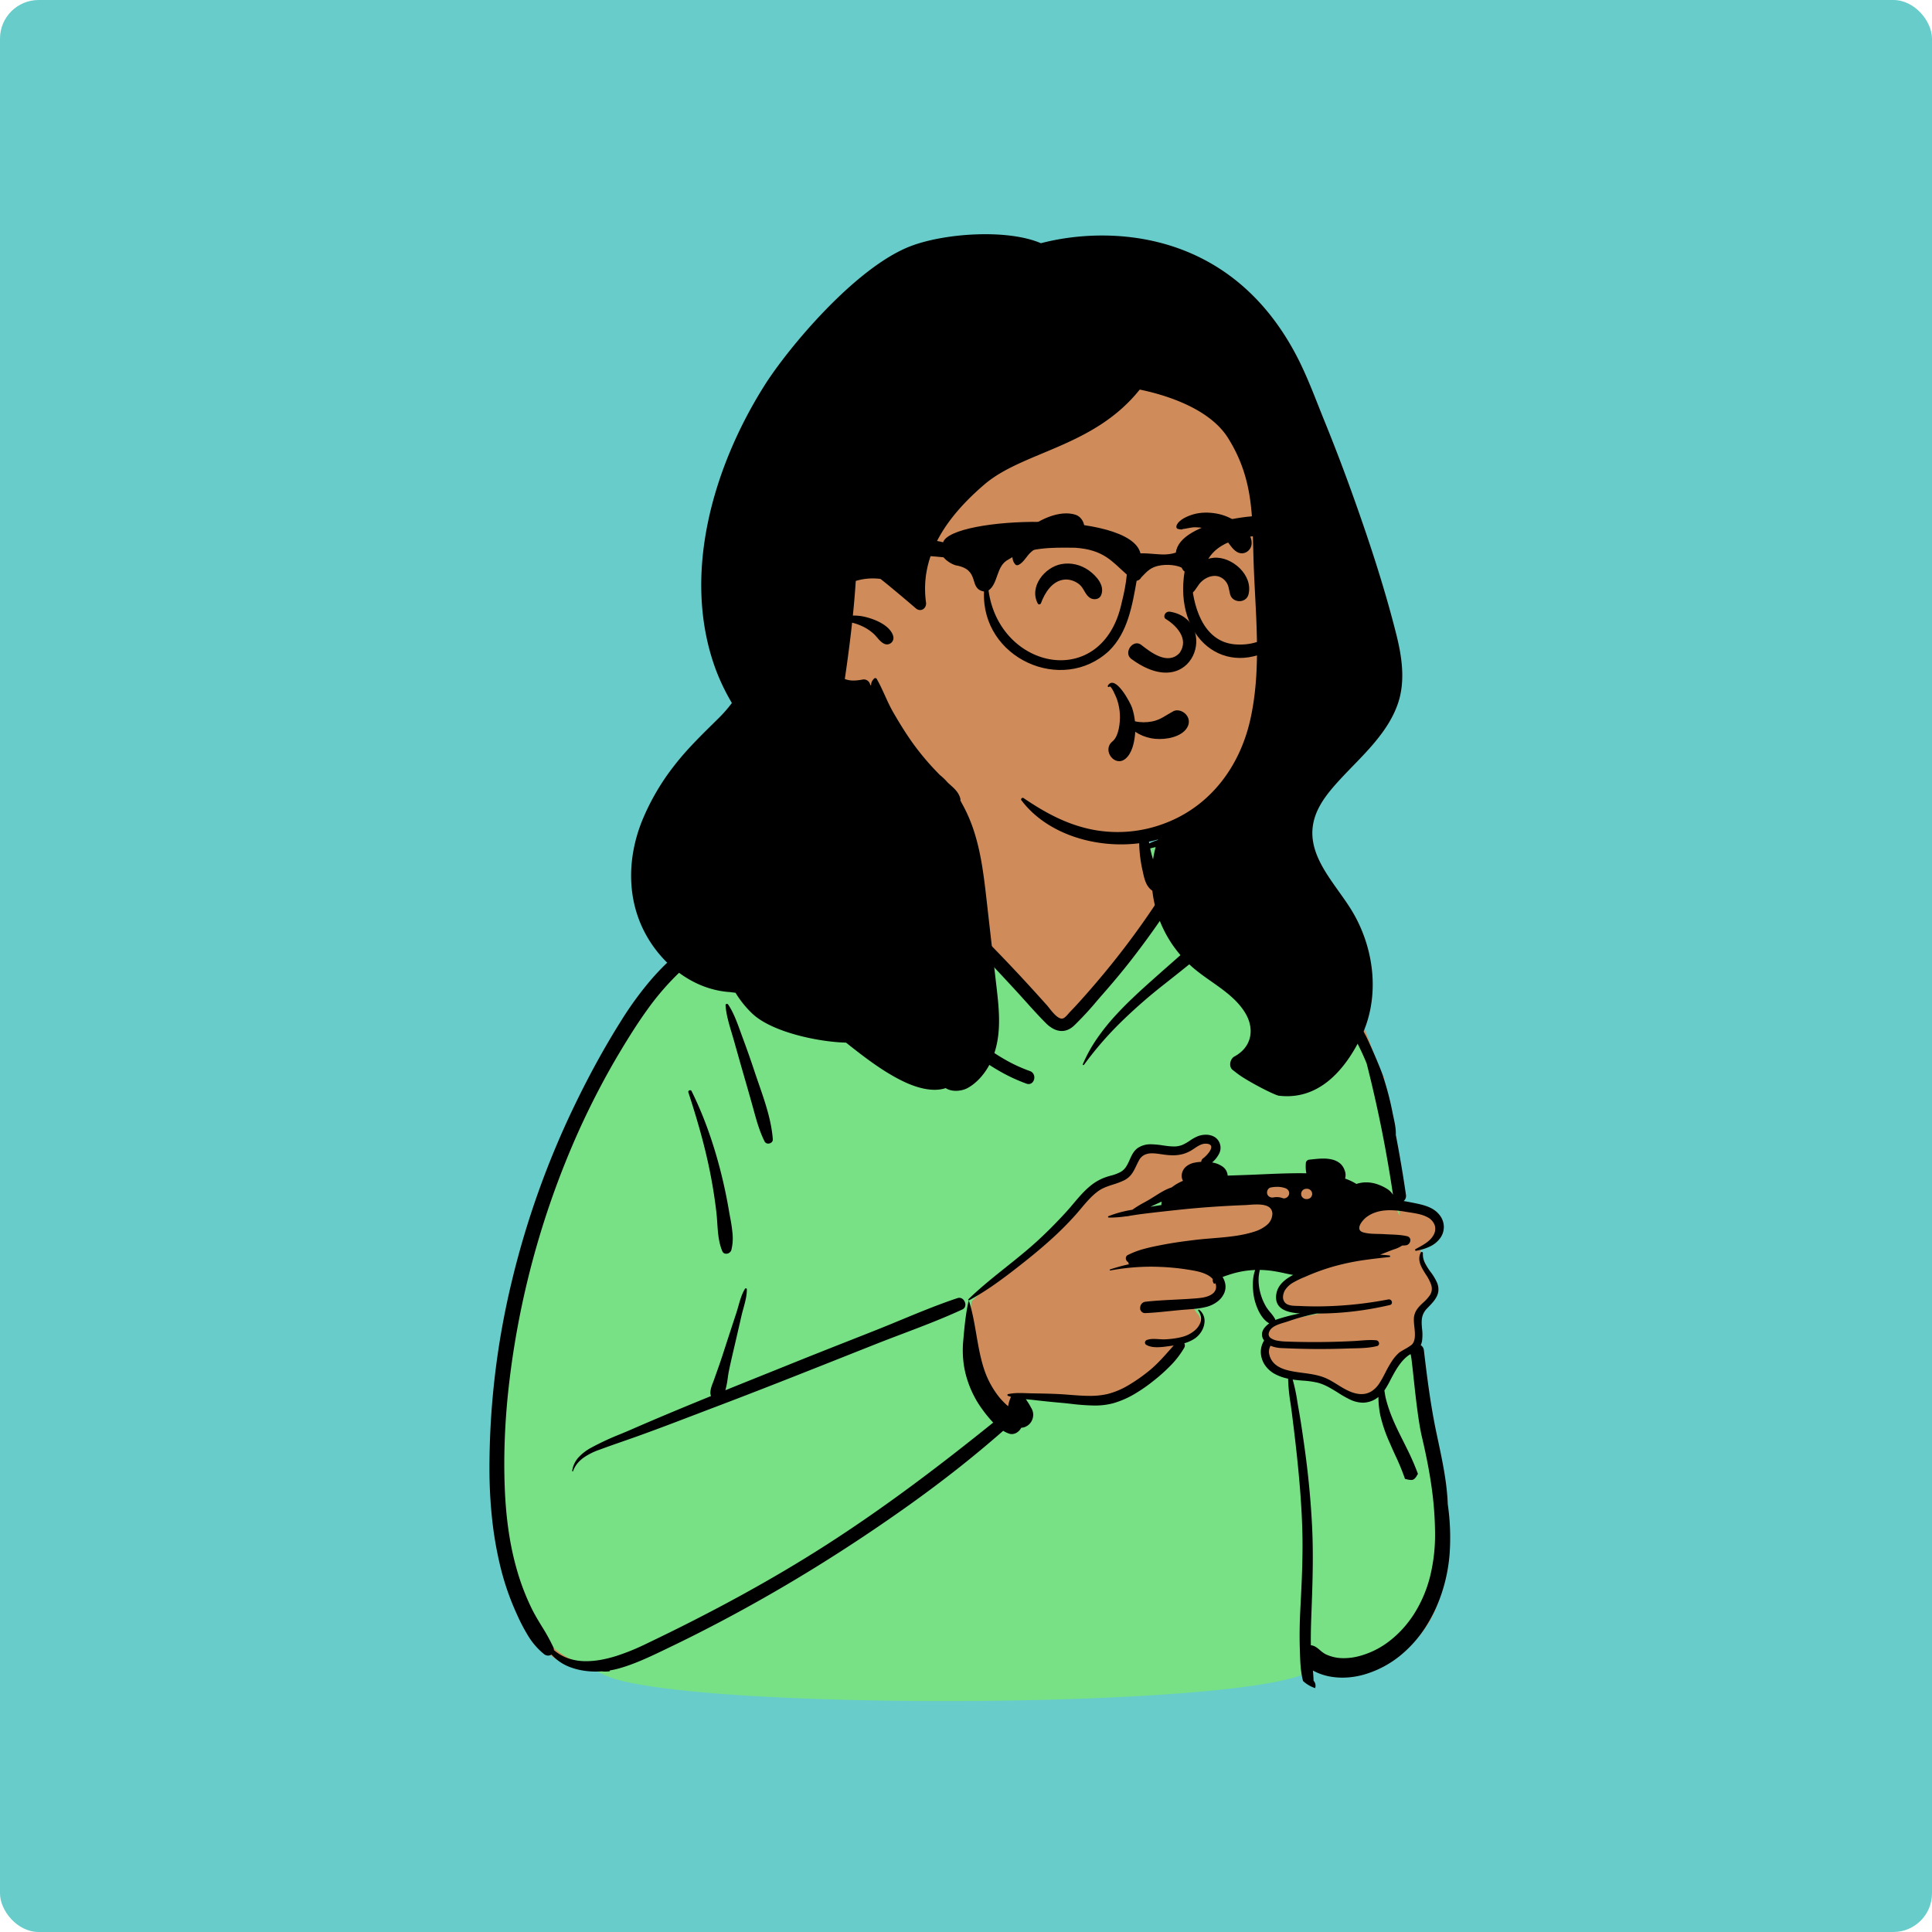 <?xml version="1.0" standalone="no"?>
<svg viewBox="-350 -150 1500 1500" style="width: 390px; height: 390px; justify-content: center; align-self: center; transform: scale(1, 1);" xmlns="http://www.w3.org/2000/svg"><defs><linearGradient id="strokeGradient_1uji6n0mj" x1="0%" y1="0%" x2="50%" y2="100%" gradientTransform="rotate(319)"><stop offset="0%" stop-color="#81087F"></stop><stop offset="100%" stop-color="#ffd402"></stop></linearGradient></defs><rect x="-350" y="-150" width="100%" height="100%" fill="#68ccca" rx="30"></rect><g transform="rotate(0 402.964 578.369)"><g id="body_Gaming" data-name="body/Gaming" transform="translate(0 459)"><path id="_Skin" data-name="✋ Skin" d="M733.147,436.112c0-8.092-11.2-22.454-11.219-29.784,9.416-1.683,17.288-14.44,15.2-22.429-3.675-2.809-13.308-8.339-17.292-10.921-24.273.736-15.048-33.033-17.8-50.2-2.766-16.794-4.82-34.354-8.868-51.243-7.19-13.514-10.564-28.664-17.436-42.11-3.069-4.456-8.029-8.541-9.514-13.718-15.034-16.42-35.73-26.262-52.762-40.169,6.61-2.116,6.169-11.031,5.742-16.756,1.538-7.469-.105-16.837-6.917-21.045-2.3-7.5-12.364-10.118-18.248-5.34-3.865-17.323-18.986-27.833-34.826-34.261.014-.051.027-.1.042-.152-15.975-6.34-35.123-9.5-51.062-5.937,8.414-93.749-63.389-97.19-99.83-89.312-18.639,4.03-46.607,16.576-52.96,34.017-3.587,9.847-13.88,41.6-15.346,51.731-27.827-15.879-60.087-36.817-84.223-4.849-4.833,5.571-10.181,9.709-17.413,11.623-22.58,5.859-52.55,6.055-65.384,29.073-7.671,14.26-.772,23.656-2.833,37.921C68.563,233.632-16.378,496.585,2.694,618.918,7.282,662.7,29.682,740.186,84.971,730.525c28.2,30.844,501.524,30.844,550.331,0,40.175,10.508,81-5.758,97.845-44.236,21.4-52.762-1.278-109.743-5.3-163.868-2.44-13.665-6.072-24.512-8.013-38.5-.809-5.829,1.981-15.528,0-20.9C720.773,459.52,733.147,444.2,733.147,436.112Z" transform="translate(31.006 -45)" fill="#d08b5b"></path><path id="_Top" data-name="👕 Top" d="M344.917,686.763c-29.45,0-58.322-.406-85.814-1.208-28.236-.824-54.273-2.044-77.389-3.628-24.247-1.661-44.879-3.7-61.322-6.052-17.478-2.5-30.133-5.355-37.613-8.479l-1.8-.8-11.1-5.328c.125-.029,12.432-2.9,12.357-3.556-.01-.088-.246-.133-.7-.133a44.877,44.877,0,0,0-4.618.428,34.614,34.614,0,0,1-4.32.268,40.569,40.569,0,0,1-11.563-1.751,49.479,49.479,0,0,1-11.278-5.006A54.63,54.63,0,0,1,31.3,633.227l-3.754-6.194-1.149-1.923-.637-1.083c-1.522-2.6-2.616-4.61-3.775-6.926a183.271,183.271,0,0,1-11.7-30.069A227.8,227.8,0,0,1,3.437,555.59a317.426,317.426,0,0,1-3.1-34.826c-.415-10.993-.447-22.347-.094-33.746C.593,475.73,1.327,464.082,2.428,452.4a670.4,670.4,0,0,1,55.23-208.574,614.382,614.382,0,0,1,32.467-62.394l1.274-2.121,1.387-2.291,1.424-2.335,1.431-2.328,1.3-2.1,1.315-2.1,1.327-2.1c6.23-9.79,11.964-18.027,17.53-25.179a192.972,192.972,0,0,1,17.782-20c11-10.706,22.753-21.727,34.943-32.757l-.264-4.638-.01-.086c-.033-.193-.136-.573-.279-1.1-.99-3.648-4-14.746.067-23.621l.53-1.141c3.076-6.512,4.253-7.055,6.2-7.955a15.641,15.641,0,0,0,2.654-1.482l.165-.117a71.406,71.406,0,0,1,15.037-8.072,116.017,116.017,0,0,1,18.424-5.495,61.276,61.276,0,0,1,11.192-1.256l.627-.023.823-.028L228.542,33a21.7,21.7,0,0,0,8.8-1.967,18.706,18.706,0,0,0,6.693-5.45l.285-.365.288-.382.27-.371a57.269,57.269,0,0,0,3.286-5.387l.993-1.759.477-.832.489-.838a33.669,33.669,0,0,1,4.507-6.287C259.51,4.057,267.194.694,275.711.14c1.421-.093,2.86-.14,4.277-.14A77.812,77.812,0,0,1,300.71,3,195.407,195.407,0,0,1,325.851,12.1l1.669.715,5.731,2.484-1.2,2.756A201.973,201.973,0,0,1,320.7,40.295l-.785,1.312L318.712,43.6l.061.068c.508.563,1.044,1.165,1.59,1.789l63.08,67.778c26.481,28.43,40.66,43.6,42.142,45.088,3.459,3.475,6.877,5.237,10.159,5.237a11.261,11.261,0,0,0,7.722-3.483l.629-.6,1.034-1,.706-.692c3.477-3.434,6.973-7.242,12.469-13.58l58.263-82.648-3.679-8.221c-6.722-15.109-10.446-24.069-11.066-26.632l-.279-1.262-.583-2.713,2.66-.793a43.8,43.8,0,0,1,12.5-1.75A69.563,69.563,0,0,1,535.877,23.4l.7.208,2.006.621c8.654,2.689,13.073,4.4,17.515,6.769,6.664,3.559,11.3,7.9,14.162,13.278,3.526,6.617,6.157,9.7,10.424,12.229l.346.2.427.239.451.243c.377.2.8.416,1.341.68l1.847.892c5.553,2.662,8.43,4.464,10.8,8.113a14.741,14.741,0,0,1,2.334,5.891,22.737,22.737,0,0,1-.153,6.927l-.07.456-.122.746-.476,2.741-.113.695a17.035,17.035,0,0,0-.14,5.138l.057.329,1.276,6.789-2.534-1.608,7.01,5.713c10.126,8.289,15.822,13.164,21.768,18.631l1.69,1.562.331.31c5.64,5.26,10.562,10.253,15.048,15.264a172.577,172.577,0,0,1,12.4,15.49,192.858,192.858,0,0,1,20.56,37.36l.629,1.53.051.2c4.141,16.232,7.928,32.8,11.255,49.237s6.283,33.189,8.787,49.794l.481,3.23,2.444,16.559-8.042-14.68c-1.2-2.187-4.492-4.46-9.04-6.235l-.408-.157-.3-.11-.618-.221a23.611,23.611,0,0,0-7.765-1.359,21.062,21.062,0,0,0-6.242.941l-.463.149-1.36.456-1.209-.772a37.622,37.622,0,0,0-7.467-3.617l-.691-.243-2.894-.993,1.049-2.875c.788-2.159-.63-6.407-2.759-8.266-2.588-2.246-6.083-3.247-11.333-3.247-1.2,0-2.482.051-3.916.157l-.988.079-.782.071-1.174.116-3.7.4v.017c-.047.66-.076,1.242-.087,1.78l-.005.41v.4a21.465,21.465,0,0,0,.364,3.837l.105.5.834,3.723-3.815-.067-1.663-.025c-1.21-.014-2.455-.022-3.7-.022-4.331,0-9.109.088-14.607.27l-6.8.252-17.34.734-15.211.534-4.533.151-.216-2.868a6.471,6.471,0,0,0-2.584-4.708,15.448,15.448,0,0,0-6.669-2.706l-.369-.07-5.989-1.084,4.919-4.463.4-.374.411-.4c4.046-4.027,5.242-7.636,3.656-11.031-1.216-2.606-4.126-4.162-7.784-4.162a14.346,14.346,0,0,0-5.4,1.1l-.372.156-.382.172a29.335,29.335,0,0,0-3.631,2.1l-2.052,1.336-.746.476a27.031,27.031,0,0,1-4.442,2.369,19.091,19.091,0,0,1-7.64,1.437,48.779,48.779,0,0,1-6-.447l-.538-.068-1.28-.17-3.266-.455-.808-.107-.821-.1a42.59,42.59,0,0,0-5-.339,14.728,14.728,0,0,0-8.359,2.107c-2.053,1.311-3.254,2.968-5.144,7.092l-.875,1.94-.385.833a27.451,27.451,0,0,1-3.194,5.5,13.968,13.968,0,0,1-4.013,3.44,30.244,30.244,0,0,1-7.648,3.036l-2.516.727-.894.27c-.534.165-.985.316-1.463.487a35.732,35.732,0,0,0-10.6,5.971l-.508.413-.551.459c-3.032,2.559-5.7,5.351-10.557,11.064l-3.387,4-1.2,1.4-.995,1.138-.18.2-.138.156-.947,1.053c-7.5,8.238-14.786,15.59-22.265,22.477l-1.578,1.443-1.624,1.462-1.336,1.185c-4.181,3.68-8.631,7.375-16.422,13.631l-9.088,7.28-2.858,2.307c-8.77,7.1-13.96,11.577-19.147,16.507l-1.322,1.266-.094.543c-.046.274-.1.6-.168,1.046-.013.08-1.31,8.165-2.011,19.339-.412,6.57-.542,12.911-.386,18.848a135.888,135.888,0,0,0,1.918,20.232c1.5,8.357,2.787,13.52,4.052,16.247,1.156,2.493,2.192,2.8,3.391,3.159a6.193,6.193,0,0,1,3.735,2.676l1.108,1.486a87.106,87.106,0,0,0,6.835,8.248l2.589,2.672,2.978,2.414,1.881,1.137a21.119,21.119,0,0,0,4.072,1.929,3.185,3.185,0,0,0,1.037.167,4.747,4.747,0,0,0,2.534-.823,6.223,6.223,0,0,0,2.036-2.206l.114-.22.8-1.608,1.8-.051a5.365,5.365,0,0,0,1.27-.193,6.908,6.908,0,0,0,4.489-3.98,7.124,7.124,0,0,0-.2-6.185l-.115-.21-1.076-1.913-.553-.961a40.154,40.154,0,0,0-2.267-3.519l-.279-.373-4.134-5.437,10.407.971.851.084,1.169.124,3.748.427c3.908.438,7.724.84,11.342,1.193l3.127.3,5.473.5,1.123.112,2.431.257,5.823.63,2.074.213,1.156.112c1.091.1,2.079.188,3.109.265l1.1.078c2.46.167,4.673.249,6.768.249a50.957,50.957,0,0,0,14.1-1.73,66.363,66.363,0,0,0,14.63-6.26,117.964,117.964,0,0,0,15.271-10.472A129.112,129.112,0,0,0,519,423.361a63.554,63.554,0,0,0,9.326-12.385.45.45,0,0,0,.04-.433l-.045-.1-1.778-3.262,3.562-1.051a26.015,26.015,0,0,0,7.294-3.281,14.03,14.03,0,0,0,6.2-10.016,8.475,8.475,0,0,0-2.392-7l-.2-.189-.275-.249L536.9,379.66l5.537-.817a49.933,49.933,0,0,0,5-1,20.587,20.587,0,0,0,7.371-3.463,13.306,13.306,0,0,0,4.279-5.33,10.154,10.154,0,0,0,.779-4.708,11.613,11.613,0,0,0-1.592-4.96l-.149-.253-1.809-2.991,3.23-1.335c.671-.277,1.391-.55,2.2-.834l.485-.167.485-.165,1.815-.6a80.174,80.174,0,0,1,11.343-2.887,74.472,74.472,0,0,1,8.891-.986l1.111-.048,1.241-.042.007-.037.725.011,2.538-.087-.05.13a80.537,80.537,0,0,1,11.331,1.1l.9.154c1.268.221,2.506.457,3.9.74l5.774,1.224c1.081.224,2,.4,2.876.56l.879.153,9.3,1.572-8.5,4.09-.219.108-.219.114-.939.518a25.9,25.9,0,0,0-6.864,5.292A12.693,12.693,0,0,0,605.419,371c-.516,2.958-.128,5.252,1.187,7.014,1.818,2.436,5.392,3.886,11.246,4.566l.8.086.847.078.556.045,24.064,1.63-22.784,4.371a147.88,147.88,0,0,0-16.724,4.274c-.436.138-.914.31-1.422.512l-.391.159-2.317.959-2.222,1.606a10.118,10.118,0,0,0-3.713,4.323,4.558,4.558,0,0,0,.672,4.29l.134.19,1.206,1.652-1.1,1.726a13.5,13.5,0,0,0-2.078,8.139,15.717,15.717,0,0,0,3.1,8.27c3.047,4.157,8,6.961,15.152,8.573l.537.118,1.522.326,2.221.349,1.611.221,1.236.145.834.086,1.282.119,3.5.3a61.2,61.2,0,0,1,10.583,1.531c3.945.983,7.464,2.536,12.55,5.541l.562.334,1.186.716,2.3,1.415,2.227,1.384.751.462.929.561c6.047,3.609,10.071,5.082,13.891,5.082a14.861,14.861,0,0,0,2.242-.17,16.271,16.271,0,0,0,7.807-3.317l.352-.283,3.451-2.839-.1-.576.751-1.032c1.366-1.879,6.928-12.318,7.558-13.5l.009-.017a61.161,61.161,0,0,1,5.966-8.866,30.2,30.2,0,0,1,6.611-6.039l.416-.268.945-.579,1.081-.229.544.085a2.743,2.743,0,0,1,2.5,2.143,7.587,7.587,0,0,1,.3,1.047l.083.4.086.46.131.8.139.935.157,1.15.169,1.331c.129,1.048.273,2.285.441,3.782l1.814,16.712.5,4.439.461,3.958q.049.4.1.8v.01l.017.147.392,3.206.427,3.353c1.137,8.717,2.222,15.39,3.319,20.4l.207.927.14.6.362,1.541c6.7,28.694,9.759,51.37,9.916,73.525.151,25.319-5.53,47.112-16.886,64.772a89.309,89.309,0,0,1-9.245,12.031,81.33,81.33,0,0,1-10.875,9.926,72.718,72.718,0,0,1-12.218,7.494,65.331,65.331,0,0,1-13.276,4.737,49.163,49.163,0,0,1-11.259,1.363,34.8,34.8,0,0,1-15.636-3.417,19.944,19.944,0,0,1-4.228-2.941l-.6-.509c-2.479-2.1-3.5-2.754-4.751-3.047a4.6,4.6,0,0,0-.46-.085l-.22-.023-2.723-.208-.048-2.731c-.054-3.054-.836-5.105-1.532-5.105a.444.444,0,0,0-.317.155c-.58.6-.861,2.76-.77,5.935.005.13.5,13.1.637,14.735l.1,1.085.037.383-1.608,5.613c-8.6,3.283-22.578,6.286-41.557,8.927-17.817,2.479-39.926,4.626-65.712,6.381-24.543,1.671-51.977,2.96-81.54,3.832C405.191,686.333,375.234,686.763,344.917,686.763ZM485.423,309.386v0l18.031-9.059.366-.179.1-.05.693-.331,2.169-1.008,5.336-2.45,5.406-2.543-1.19,5.855a9.005,9.005,0,0,0-.184,1.624l0,.394.084,2.67-2.642.391c-2.117.314-4.256.648-6.357.993l-2.092.348Z" transform="translate(38.406 24.935)" fill="#78e185"></path><path id="_Ink" data-name="🖍 Ink" d="M641.06,714h0a25.856,25.856,0,0,1-8.934-5.119l-.444-.4c-1.631-6.06-2.071-12.8-2.286-18.591l-.06-1.77c-.029-.824-.054-1.646-.077-2.44-.023-.77-.051-1.728-.084-2.62-.3-9.221-.164-19.3.43-30.821l.39-7.553c.812-16.006,1.636-34.611,1.131-52.857-.485-17.623-1.909-36.94-4.48-60.79-1.16-10.7-2.474-21.345-3.721-31.251-.283-2.258-.625-4.614-.955-6.893V492.9a138.925,138.925,0,0,1-1.883-19.141,37.76,37.76,0,0,1-9.712-3.347,22.288,22.288,0,0,1-7.769-6.5,18.749,18.749,0,0,1-3.678-9.839,16.451,16.451,0,0,1,2.538-9.952,7.591,7.591,0,0,1-1.593-5.829,9.072,9.072,0,0,1,1.9-4.067,17.091,17.091,0,0,1,3.674-3.4c-3.222-1.8-6.124-5.239-8.393-9.931a44.258,44.258,0,0,1-3.818-12.63,53.37,53.37,0,0,1-.467-9.207,30.969,30.969,0,0,1,1.746-9.694,71.611,71.611,0,0,0-9.6.991A77.3,77.3,0,0,0,574,393.128l-1.813.6c-.813.273-1.885.643-2.967,1.091,2.481,4.1,2.943,8.361,1.336,12.312A16.66,16.66,0,0,1,565.2,413.9a23.722,23.722,0,0,1-8.472,4.085,55.354,55.354,0,0,1-6.188,1.2c-3.08.425-6.243.661-9.3.888h-.018c-1.6.119-3.262.243-4.873.391-2.712.248-5.476.534-8.149.811l-.047,0c-6.133.634-12.471,1.29-18.7,1.554-.088,0-.176.006-.263.006a3.709,3.709,0,0,1-3.578-2.117c-.02-.02-.029-.032-.029-.049a2.749,2.749,0,0,1-.4-1.08.409.409,0,0,0,.073.053l.028.017a5.053,5.053,0,0,1,.91-3.848A4.576,4.576,0,0,1,509.445,414c7.529-.849,15.244-1.234,22.7-1.607h.018c5.366-.268,10.914-.545,16.346-.992l.832-.069c4.443-.384,8.985-1.083,12.109-3.58a6.889,6.889,0,0,0,2.609-4.013,7.335,7.335,0,0,0-.54-4.327,2.093,2.093,0,0,0-.05.22.512.512,0,0,1-.543.433.677.677,0,0,1-.566-.283,4.5,4.5,0,0,1-.75-3.34,13.373,13.373,0,0,0-3.171-2.67c-4.828-2.934-11.118-3.91-16.668-4.772l-.16-.025-1.232-.192a182.216,182.216,0,0,0-19.639-1.809c-2.4-.114-4.857-.171-7.3-.171a175.367,175.367,0,0,0-31.325,2.93.543.543,0,0,1-.089.008.434.434,0,0,1-.432-.373.4.4,0,0,1,.291-.454,143.207,143.207,0,0,1,15.159-4.109l-.066-.012c-.1-.017-.194-.034-.293-.059a.884.884,0,0,1-.544-.44.827.827,0,0,1-.077-.658,1.142,1.142,0,0,1,.08-.2,3.647,3.647,0,0,1-2.067-3.121,2.763,2.763,0,0,1,1.617-2.6,65.781,65.781,0,0,1,13.16-4.9c4.742-1.276,9.743-2.245,13.76-3.023,9.219-1.776,18.418-2.958,26.2-3.879,4.145-.486,8.48-.841,12.672-1.184,10.971-.9,22.314-1.824,32.6-5.2l.587-.2a27.632,27.632,0,0,0,8.6-4.641,11.649,11.649,0,0,0,4.55-8.281,6.5,6.5,0,0,0-1.6-5.043c-1.826-1.935-5.214-2.875-10.357-2.875-2.224,0-4.426.165-6.368.311-1.064.08-2.07.155-2.909.188-18.028.687-35.728,1.955-52.609,3.77-3.833.408-7.337.79-10.71,1.17-5.7.634-11.221,1.283-16.411,1.929-2.509.313-5.111.714-7.628,1.1l-.081.012-1.6.246a19.89,19.89,0,0,1-2.9.5l-.035,0a.273.273,0,0,1-.145-.043,89.35,89.35,0,0,1-12.063,1.014c-.529,0-1.053-.008-1.558-.024a.623.623,0,0,1-.558-.513.456.456,0,0,1,.269-.538,87.59,87.59,0,0,1,18.6-5.009,82.548,82.548,0,0,1,9.339-5.733l.012-.007c1.189-.66,2.312-1.282,3.389-1.91,1.445-.842,2.923-1.776,4.488-2.765l.008,0c4.315-2.726,8.777-5.545,13.285-6.931a38.011,38.011,0,0,1,8.8-5.12,7.506,7.506,0,0,1-.981-4.59,9.531,9.531,0,0,1,3.272-6.377,14.527,14.527,0,0,1,6.609-3.114,34.479,34.479,0,0,1,5.25-.649,3.5,3.5,0,0,1,1.489-2.741l.3-.224.21-.167c2.219-1.8,6.529-6.384,5.688-9.044-.356-1.125-1.6-1.769-3.693-1.915-.189-.013-.383-.02-.574-.02-3.239,0-6.058,1.887-8.784,3.713l0,0c-.651.436-1.266.848-1.887,1.234a26.077,26.077,0,0,1-7.256,3.17,28.966,28.966,0,0,1-7.45.9,52.932,52.932,0,0,1-7.183-.551l-3.614-.519-.6-.08a36.034,36.034,0,0,0-4.737-.369,13.407,13.407,0,0,0-5.765,1.1,9.692,9.692,0,0,0-4.453,4.328c-.782,1.425-1.448,2.816-2.091,4.162-2.244,4.691-4.183,8.742-9.629,11.45a59.6,59.6,0,0,1-8.305,3.145c-4.1,1.32-8.328,2.684-12.014,5.424-4.959,3.68-9.036,8.532-12.979,13.224-1.3,1.542-2.636,3.137-3.98,4.655a247.434,247.434,0,0,1-18.992,19.09c-6.011,5.461-12.746,11.146-20.589,17.38l-2.5,1.979c-5.73,4.528-12.563,9.846-19.8,14.955a211.234,211.234,0,0,1-20.956,13.2.672.672,0,0,1-.29.07.56.56,0,0,1-.46-.372.472.472,0,0,1,.13-.508c9.139-8.88,19.284-16.985,29.1-24.824,8.348-6.67,16.981-13.567,24.964-20.916,7.406-6.819,14.629-14.11,22.08-22.29,1.849-2.038,3.667-4.189,5.424-6.269l0,0c4.106-4.86,8.35-9.883,13.373-13.927a38.686,38.686,0,0,1,11.479-6.459c1.318-.472,2.715-.872,4.066-1.258h.005a33.232,33.232,0,0,0,7.919-3.012,12.584,12.584,0,0,0,4.136-4.106,38.053,38.053,0,0,0,2.663-5.228c1.574-3.526,3.2-7.171,6.732-9.426a17.869,17.869,0,0,1,10.028-2.581,63.42,63.42,0,0,1,8.763.825q.75.106,1.491.208l.808.108a49.157,49.157,0,0,0,6.372.537,17.3,17.3,0,0,0,6.718-1.2,35.4,35.4,0,0,0,5.766-3.281,35.133,35.133,0,0,1,5.872-3.328,17.463,17.463,0,0,1,6.584-1.3,13.37,13.37,0,0,1,6.1,1.367,9.475,9.475,0,0,1,4.344,4.5,9.954,9.954,0,0,1-.02,8.6,21.78,21.78,0,0,1-5.561,7.066,19.2,19.2,0,0,1,8.188,3.237,9.319,9.319,0,0,1,3.892,6.972c4.1-.136,8.255-.282,12.277-.423h.01l1.322-.046c4.366-.152,8.784-.345,13.057-.531h.014c9.528-.415,19.381-.845,29.059-.845,1.836,0,3.65.016,5.391.047a23.76,23.76,0,0,1-.541-4.96c-.008-.855.025-1.784.1-2.84a2.936,2.936,0,0,1,.845-1.953,3.24,3.24,0,0,1,1.956-.849l3.574-.381,1.2-.119c2.349-.222,4.242-.326,5.956-.326a27.65,27.65,0,0,1,7.138.815,15.138,15.138,0,0,1,6.188,3.171,12.735,12.735,0,0,1,3.335,5.3,9.625,9.625,0,0,1,.275,6.26,41.228,41.228,0,0,1,8.8,4.17,24.027,24.027,0,0,1,7.655-1.246,26.618,26.618,0,0,1,8.754,1.525l.641.229a34.881,34.881,0,0,1,6.34,3.044,14.087,14.087,0,0,1,5.025,4.842c-2.52-17.081-5.519-34.322-8.914-51.243-3.4-16.936-7.284-34-11.549-50.714a190.121,190.121,0,0,0-20.782-38.1,170.9,170.9,0,0,0-12.809-15.91c-4.28-4.737-8.953-9.457-14.287-14.429-9.907-9.235-20.645-17.955-31.03-26.388-6.876-5.584-13.985-11.356-20.785-17.223-1.956,2.153-4.032,4.219-6.04,6.217l-.054.054q-.679.676-1.345,1.341l-1.031,1.036c-4.545,4.6-9.579,9.337-15.39,14.475-9.4,8.31-19.391,16.209-29.054,23.847l-.05.04c-1.659,1.312-3.375,2.668-5.06,4a404.972,404.972,0,0,0-33.019,28.924,265.356,265.356,0,0,0-28.7,33.148.6.6,0,0,1-.923,0,.406.406,0,0,1-.019-.4,113.121,113.121,0,0,1,10.844-19.7,162.857,162.857,0,0,1,14.116-17.725c10.21-11.26,21.684-21.471,32.781-31.346l.5-.449L520.1,159.4c3.115-2.774,6.3-5.577,9.385-8.287l.03-.026c8.66-7.616,17.613-15.489,26.023-23.644,5.784-5.609,10.8-10.874,15.341-16.1l1.21-1.4c.387-.453.828-1.007,1.338-1.649l0,0c2.577-3.241,6.472-8.14,10.067-8.14,1.588,0,2.981.978,4.138,2.907a5.629,5.629,0,0,1,0,5.626,44.606,44.606,0,0,1-5.114,7c6.956,3.783,13.776,7.792,20.268,11.912a19.309,19.309,0,0,1,.068-6.49l.116-.71.481-2.772a24.441,24.441,0,0,0,.458-5.973,12.265,12.265,0,0,0-2-5.9c-2.316-3.562-6.143-5.395-9.844-7.167-1.471-.7-2.991-1.432-4.381-2.255a24.846,24.846,0,0,1-6.749-5.831,47.414,47.414,0,0,1-4.794-7.569c-2.576-4.832-6.8-8.771-12.929-12.042a96.9,96.9,0,0,0-16.992-6.551l-1.406-.436a68.133,68.133,0,0,0-20.162-3.451,40.8,40.8,0,0,0-11.646,1.614,99.675,99.675,0,0,0,3.818,13.275,45.714,45.714,0,0,0,2.027,4.466c1.664,3.356,3.384,6.822,3.113,10.236a6.192,6.192,0,0,1-1.739,3.677,5.109,5.109,0,0,1-3.587,1.709,4.05,4.05,0,0,1-2.5-.895c-4.456-3.419-5.652-8.869-6.809-14.14l-.015-.068c-.1-.446-.2-.908-.3-1.359a106.782,106.782,0,0,1-2.4-17.03,89.341,89.341,0,0,1,.607-16.488l.521-4.018.126-.933c.572-4.1,1.416-8.334,3.7-11.511a.543.543,0,0,1,.436-.22.416.416,0,0,1,.422.332,35.556,35.556,0,0,1,.4,9.659c-.088,1.807-.178,3.672-.111,5.437a102.074,102.074,0,0,0,1.548,13.989,41.082,41.082,0,0,1,19.305-4.349,62.874,62.874,0,0,1,9.2.709c11.163,1.659,26.68,5.52,37.205,14.492a31.218,31.218,0,0,1,6.174,7.286c.543.872,1.041,1.785,1.522,2.669,1.316,2.418,2.678,4.918,5.049,6.638a44.874,44.874,0,0,0,7.405,4.062,38.492,38.492,0,0,1,8.593,4.983,23.712,23.712,0,0,1,5.888,7.434,25.884,25.884,0,0,1,2.7,9.1,32.86,32.86,0,0,1-.851,9.787c-.564,2.911-.315,4.072.486,7a5.688,5.688,0,0,1-2.452,5.991c4.308,2.957,8.242,5.793,12.027,8.668A210.588,210.588,0,0,1,656,171.986a186.325,186.325,0,0,1,24.374,35.433l.326.635.377.763c3.4,6.986,11.878,26.487,12.938,30.893.872,2.645,1.568,4.862,2.189,6.977,1.786,6.1,3.343,12.425,4.628,18.795l.341,1.726c.225,1.155.479,2.329.749,3.571.94,4.339,2.005,9.258,1.78,13.7,3.029,15.691,5.681,31.359,7.882,46.569a5.2,5.2,0,0,1-1.78,4.8c3.019.486,5.971,1.073,8.98,1.682l1.723.363.862.19c6.052,1.366,12.217,3.353,16.314,8.608A15.132,15.132,0,0,1,741,355.908a14.874,14.874,0,0,1-3.242,9.25,20.326,20.326,0,0,1-6.679,5.52,36.085,36.085,0,0,1-8.141,3c-1.17.293-2.307.552-3.38.769a.755.755,0,0,1-.156.017.744.744,0,0,1-.71-.564.624.624,0,0,1,.325-.732l1.2-.664,1.642-.9c4.321-2.382,8.735-5.06,11.075-9.266A9.567,9.567,0,0,0,734,354.885a11.449,11.449,0,0,0-5.9-6.586c-4.009-2.134-8.784-2.879-13.4-3.6-.635-.1-1.355-.211-2.039-.323l-2.115-.349a71.344,71.344,0,0,0-11.439-1.057,42.732,42.732,0,0,0-4.784.259,30.394,30.394,0,0,0-7.012,1.639,24.39,24.39,0,0,0-6.329,3.4l-.354.278-.366.307c-1.959,1.7-5.495,5.688-4.858,8.64.271,1.256,1.283,2.153,3.009,2.666,3.553,1.05,7.659,1.135,11.629,1.218,1.454.03,2.822.059,4.164.132l.657.04c1.56.107,3.176.176,4.74.242h.009c2.715.116,5.523.236,8.241.558a39.682,39.682,0,0,1,4.551.78,3.362,3.362,0,0,1,2.051,1.28,3.1,3.1,0,0,1,.54,2.019,4.233,4.233,0,0,1-1.043,2.472,3.894,3.894,0,0,1-2.51,1.319c-.831.09-1.747.146-2.8.17a23.637,23.637,0,0,1-6.383,2.967c-.793.278-1.613.566-2.386.872-3.178,1.258-5.841,2.295-8.38,3.261,2.467.113,4.906.319,7.25.61a.624.624,0,0,1,.588.62.606.606,0,0,1-.588.6c-4.787.486-11.089,1.158-17.381,2.038a183.831,183.831,0,0,0-26.529,5.431,171.071,171.071,0,0,0-18.71,6.647l-1.84.792-.76.332-1.074.463-.017.007,0,0a68.59,68.59,0,0,0-8.259,4.008,18.248,18.248,0,0,0-6.486,5.987,10.908,10.908,0,0,0-1.524,4.86,6.454,6.454,0,0,0,1.475,4.771c2.167,2.455,6.376,2.54,9.759,2.609.5.01,1.01.02,1.491.039l.28.013c4.28.208,8.63.313,12.93.313,3.1,0,6.245-.055,9.349-.163a297.34,297.34,0,0,0,46.442-5.242,2.6,2.6,0,0,1,.495-.049,2.384,2.384,0,0,1,2.306,2.163,1.947,1.947,0,0,1-1.6,2.228,259.383,259.383,0,0,1-27.211,4.829,240.337,240.337,0,0,1-27.563,1.767l-2.027,0a167.385,167.385,0,0,0-21.288,5.753l-1.4.467c-.739.25-1.567.5-2.443.761-4.1,1.229-9.2,2.759-11.208,6.139-1.454,2.452-1.269,4.427.551,5.871a13.376,13.376,0,0,0,5.832,2.175,42.787,42.787,0,0,0,5.908.586c7.246.271,14.661.409,22.04.409,4.318,0,8.719-.047,13.08-.14,5.97-.133,11.875-.348,17.551-.639,1.573-.083,3.209-.209,4.792-.332,2.854-.221,5.8-.45,8.668-.45,1.476,0,2.807.059,4.069.181a2.519,2.519,0,0,1,2.252,2.334,2.017,2.017,0,0,1-1.642,2.176c-5.842,1.48-12.252,1.621-18.45,1.759h-.007c-1.226.027-2.494.055-3.719.093l-.835.028c-7.085.253-14.408.382-21.766.382l-1.644,0c-6.665-.026-13.42-.163-20.077-.408l-5.913-.235-1.047-.05a25.243,25.243,0,0,1-9.164-1.829,9.361,9.361,0,0,0-.876,7.1,14.219,14.219,0,0,0,3.556,6.427c3.462,3.563,8.575,5.052,12.12,5.862.364.08.8.173,1.231.259,3.026.616,6.111,1.028,9.095,1.425,6.467.862,13.154,1.754,19.324,4.784,2.541,1.249,5.056,2.806,7.489,4.312,4.846,3,9.857,6.1,15.491,7.078a18.645,18.645,0,0,0,3.186.286,14.565,14.565,0,0,0,7.916-2.263,20.464,20.464,0,0,0,6.027-6.222l0-.005c.2-.315.436-.672.647-1.016,1.45-2.335,2.736-4.819,3.98-7.222a89.349,89.349,0,0,1,4.84-8.558,32.911,32.911,0,0,1,6-7.019c.458-.394,2.139-1.374,3.92-2.411l.009-.006a46.627,46.627,0,0,0,5.711-3.613c3.124-3.206,2.563-8.6,2.02-13.807-.327-3.139-.636-6.1-.15-8.5.957-4.706,3.875-7.45,6.964-10.354a34,34,0,0,0,5.066-5.536,9.163,9.163,0,0,0,1.608-4.155,10.184,10.184,0,0,0-.421-4.118,35.123,35.123,0,0,0-4.263-8.238c-3.376-5.375-6.866-10.93-3.834-16.88a.776.776,0,0,1,.309-.33.887.887,0,0,1,.419-.1,1.008,1.008,0,0,1,.729.3.75.75,0,0,1,.2.578,15.049,15.049,0,0,0,1.645,7.785,49.129,49.129,0,0,0,4.386,6.943,40.8,40.8,0,0,1,4.938,8.211,13.8,13.8,0,0,1,1.077,5.869,12.37,12.37,0,0,1-1.367,4.987c-1.556,3.107-4.2,5.823-7,8.7l-.123.126-.427.439c-4.744,4.892-4.28,10.159-3.788,15.736a35.4,35.4,0,0,1-.032,9.495,12.71,12.71,0,0,1-1,3.2,5.183,5.183,0,0,1,2.441,3.876c2.422,20.535,5.163,42.38,9.667,63.838l.948,4.484,1.269,5.981c3.192,15.122,6.1,29.964,6.665,45.275a179.752,179.752,0,0,1,1.415,38.915,128.067,128.067,0,0,1-5.909,29.521A115.908,115.908,0,0,1,726.6,666.932a93.383,93.383,0,0,1-19.872,22.154A79.6,79.6,0,0,1,680,703.187a61.141,61.141,0,0,1-17.69,2.681,54.576,54.576,0,0,1-11.01-1.11,45.633,45.633,0,0,1-11.96-4.391c.283,3.05.448,5.561.52,7.9a5.691,5.691,0,0,1,1.2,5.734Zm-17.426-239.6a141.2,141.2,0,0,1,3.675,17.453l0,.023c.288,1.723.585,3.5.892,5.214,1.736,9.734,3.167,19.477,4.781,31.11,2.839,20.4,4.77,40.82,5.739,60.69,1,20.585.405,41.175-.235,58.858l-.355,9.578c-.259,7.088-.522,15.326-.38,23.4a7.388,7.388,0,0,1,1.14.18c2.289.534,4.187,2.142,6.024,3.7a22.009,22.009,0,0,0,4.206,3.034,31.834,31.834,0,0,0,14.3,3.1,46.153,46.153,0,0,0,10.574-1.276,65.451,65.451,0,0,0,25.01-12.2,79.156,79.156,0,0,0,10.264-9.548,86.273,86.273,0,0,0,8.505-11.145,99.515,99.515,0,0,0,12.79-30.313,135.013,135.013,0,0,0,3.61-32.818,269.442,269.442,0,0,0-2.868-36.754c-1.576-10.988-3.852-22.8-6.96-36.108l-.361-1.537c-2.814-11.925-4.985-32.184-6.571-46.976v-.007c-1.075-10.024-1.851-17.266-2.346-17.343l-.036.008c-7.223,4.28-11.865,13.114-15.595,20.213a70.343,70.343,0,0,1-4.612,7.995c.119.672.229,1.355.335,2.015.249,1.552.507,3.156.894,4.655a111.542,111.542,0,0,0,4.821,14.4c2.448,6,5.394,11.88,8.243,17.569l0,.008c1.061,2.118,2.157,4.308,3.212,6.472a189.508,189.508,0,0,1,8.583,19.707,3.95,3.95,0,0,0-.7.947A8.7,8.7,0,0,1,718,551.624a3.815,3.815,0,0,1-2.429.779,17.2,17.2,0,0,1-3.623-.6c-.336-.078-.717-.166-1.12-.255l0-.01a176.763,176.763,0,0,0-7.517-18.261c-.891-1.954-1.812-3.972-2.693-5.969l-.861-1.958-.851-1.96a113.412,113.412,0,0,1-7.228-21.15,72.375,72.375,0,0,1-1.47-14.3,19.225,19.225,0,0,1-9.62,4.25,17.318,17.318,0,0,1-2.574.192,23.523,23.523,0,0,1-9.747-2.385,79.109,79.109,0,0,1-8.96-5.054l-.043-.027c-.492-.306-1-.623-1.494-.927l-1.54-.942c-4.064-2.472-8.45-4.99-13.453-6.237a70.409,70.409,0,0,0-11.3-1.553h-.017c-1.891-.156-3.847-.317-5.758-.556l-.111-.015-.019,0c-.631-.083-1.285-.17-1.931-.272Zm-25.519-85.089-.257,1.3a31.423,31.423,0,0,0-.653,4.6,37.868,37.868,0,0,0,1.33,11.95,41.711,41.711,0,0,0,4.61,10.98,37.7,37.7,0,0,0,3.148,4.18,32.6,32.6,0,0,1,3.532,4.84,3.146,3.146,0,0,1,.359,1.04c.761-.315,1.436-.564,2.061-.761a150.767,150.767,0,0,1,17.06-4.359l-.917-.062-.591-.047c-7.57-.64-12.489-2.56-15.039-5.868a9.584,9.584,0,0,1-1.8-3.986,14.628,14.628,0,0,1,.035-5.4c.939-5.369,4.693-9.843,11.479-13.676l.671-.373c.314-.175.61-.33.879-.46-2.289-.387-4.272-.814-6.371-1.266-2.362-.509-4.8-1.035-7.948-1.563A77.346,77.346,0,0,0,598.115,389.318Zm-76.19-53.051c-1.221.574-2.433,1.124-3.605,1.655l-.008,0c-1.6.728-3.119,1.415-4.547,2.111-.109.058-.22.112-.337.168l-.007,0c-.081.039-.164.079-.246.12,2.8-.476,5.668-.93,8.51-1.352a11.79,11.79,0,0,1,.24-2.71h0Zm112.149-9.955a4.727,4.727,0,0,0-2.544,1.014l-.159.16a4.451,4.451,0,0,0-1.172,2.829l.143,1.063a4.015,4.015,0,0,0,1.029,1.765l.809.626a4.016,4.016,0,0,0,1.75.537l.269.009h.809a4.845,4.845,0,0,0,2.435-1.013l.159-.16a4.615,4.615,0,0,0,1.172-2.595v-.233l-.143-1.064a3.993,3.993,0,0,0-.85-1.574l-.178-.191-.809-.626a3.991,3.991,0,0,0-1.751-.536l-.268-.01H634.2Zm-22.756,6.47a13.079,13.079,0,0,1,4.538.814,3.074,3.074,0,0,0,1.07.189,4.246,4.246,0,0,0,3.851-2.983,3.758,3.758,0,0,0-.4-3.016,4.663,4.663,0,0,0-2.39-1.9,18.277,18.277,0,0,0-6.343-1.066,27.432,27.432,0,0,0-5,.49,3.4,3.4,0,0,0-2.243,1.611,4.3,4.3,0,0,0-.55,3.308,3.776,3.776,0,0,0,1.515,2.156,4.358,4.358,0,0,0,2.472.725,5.157,5.157,0,0,0,.726-.052l.207-.034A14.171,14.171,0,0,1,611.318,332.781ZM89.826,701.156a17.659,17.659,0,0,1-2.169-.126l-.375-.051c-1.567.109-3.149.165-4.7.165a62.185,62.185,0,0,1-9.688-.743,51.523,51.523,0,0,1-9.282-2.339,36.647,36.647,0,0,1-15.441-10.125,4.5,4.5,0,0,1-2.594.816,5.173,5.173,0,0,1-3.2-1.173,54.808,54.808,0,0,1-12.388-14.269,146.213,146.213,0,0,1-8.811-16.939,204.237,204.237,0,0,1-12.521-35.99,287.226,287.226,0,0,1-6.567-37.495A367.706,367.706,0,0,1,.006,544.864,619.138,619.138,0,0,1,17.17,398.955,677.545,677.545,0,0,1,66.595,260.547c5.521-11.394,11.255-22.508,17.042-33.034,6.095-11.085,12.438-21.863,18.853-32.033A263.866,263.866,0,0,1,124.107,165.6c4.061-4.8,8.27-9.337,12.512-13.475a165.511,165.511,0,0,1,13.918-12.162A189.673,189.673,0,0,1,168.072,127.9c-4.863-2.41-5.782-8.96-5.952-11.665-.546-8.74.135-21.078,6.478-30.219a50.775,50.775,0,0,1,16.384-14.575,82.035,82.035,0,0,1,20.484-8.306,108.98,108.98,0,0,1,22.009-3.325c.5-.025,1.025-.038,1.6-.038,1.161,0,2.349.052,3.5.1h.028c1.149.05,2.334.1,3.491.1a27.062,27.062,0,0,0,2.94-.143c3.5-.381,5.577-2.608,7.3-4.959,1.32-1.8,2.527-3.645,3.7-5.428,3.237-4.941,6.294-9.606,11.433-13.191,6.028-4.2,14.018-6.52,22.5-6.52.918,0,1.847.028,2.76.083a53.41,53.41,0,0,1,14.6,3.1A107.576,107.576,0,0,1,315.006,39c7.7,3.957,15.377,8.409,23.478,13.612,1.4-3.275,2.723-6.6,3.935-9.874a193.417,193.417,0,0,0,6.108-19.656c.47-1.859.784-3.844,1.117-5.946.86-5.432,1.75-11.049,5.459-14.7A8.674,8.674,0,0,1,361.255,0a9.152,9.152,0,0,1,5.227,1.606,7.621,7.621,0,0,1,3.105,4.652c.077.345.129.682.17.967a14.791,14.791,0,0,1,.418,4.01,6.3,6.3,0,0,1-.1,1.427,29.759,29.759,0,0,1-1.061,4.9c-1.065,3.668-2.308,7.371-3.7,11.006a124.043,124.043,0,0,1-9.938,20.52,107.233,107.233,0,0,1-12.22,16.3,122.39,122.39,0,0,1-14.911,13.8c1.537,1.268,3.072,2.6,4.556,3.879l.006.005q.746.645,1.49,1.286c9.327,8.027,18.832,16.776,28.254,26.006,16.691,16.356,32.716,32.726,47.631,48.657,6.647,7.1,13.841,14.977,22.641,24.8l.245.281.265.316c.349.422.751.93,1.177,1.468l.005.006c2.612,3.3,6.56,8.29,9.843,8.29a2.992,2.992,0,0,0,.889-.132c1.525-.475,3.109-2.321,4.382-3.8l.007-.009c.388-.452.754-.878,1.075-1.213l2.509-2.615c1.009-1.059,1.773-1.875,2.477-2.646,14.821-16.238,28.741-33.045,41.375-49.955,6.314-8.45,12.484-17.155,18.34-25.875,3.021-4.5,6.022-9.094,8.918-13.657.595-.937,1.175-1.9,1.735-2.84l0-.007c2.083-3.474,4.236-7.067,7.511-9.68a4.413,4.413,0,0,1,2.763-1.011,3.825,3.825,0,0,1,2.969,1.371,4.063,4.063,0,0,1,.77,3.424c-.973,5.052-3.983,9.486-6.894,13.775l-.009.014c-.692,1.02-1.407,2.074-2.074,3.107-3.426,5.316-6.976,10.645-10.552,15.839-6.761,9.824-14.037,19.769-21.627,29.558-6.113,7.886-12.677,15.847-20.066,24.34l-1.887,2.159c-1.685,1.921-3.385,3.895-5.03,5.8a255.514,255.514,0,0,1-17.888,19.374c-3.033,2.857-6.3,4.305-9.72,4.305a14,14,0,0,1-6.357-1.629,23.817,23.817,0,0,1-5.988-4.5c-5.6-5.62-11.013-11.637-16.251-17.456l0-.005c-2.682-2.979-5.455-6.06-8.214-9.045-16.609-17.968-33.208-35.588-49.338-52.37l-5.462-5.69c-5.711-5.961-12.42-13.016-18.888-20.149l-.8-.887c-1.19-1.339-2.347-2.692-3.572-4.124a124.586,124.586,0,0,0-9.435-10.234A36.717,36.717,0,0,0,308.813,70.2a.622.622,0,0,1-.413-.708.586.586,0,0,1,.591-.481.811.811,0,0,1,.145.014c7.06,1.306,12.656,5.107,16.743,8.274a198.084,198.084,0,0,0,11.952-23.2l-2.234-.969a220.4,220.4,0,0,0-23.277-8.839,83.686,83.686,0,0,0-24.172-4.031c-1.251,0-2.5.04-3.711.119A33.145,33.145,0,0,0,274.1,42.732a24.226,24.226,0,0,0-8.732,5.909,45.354,45.354,0,0,0-5.8,8.7,55.22,55.22,0,0,1-4.651,7.356c-4.367,5.512-10.172,8.309-17.748,8.552l-3.537.107a66.037,66.037,0,0,0-12.1,1.241,114.786,114.786,0,0,0-16.851,4.927,69.6,69.6,0,0,0-15.5,8.147c-2.379,1.7-6.654,5.2-8.559,9.477-1.736,3.891-2.119,8.395-2.259,11.884a20.7,20.7,0,0,0,.1,2.362,12.666,12.666,0,0,1-.079,3.935c.018-.069.035-.1.047-.1s.032.079.037.234a7.191,7.191,0,0,1,2.632,5.1,290.032,290.032,0,0,1,28.89-12.991C221.2,103.2,232.783,99.714,243.629,96.6a208.588,208.588,0,0,1,22.413-4.675c3.805-.649,7.74-1.32,11.579-2.09a1.439,1.439,0,0,1,.282-.029,1.075,1.075,0,0,1,1.079.9,1.137,1.137,0,0,1-.764,1.3c-5.147,1.977-10.3,4.146-15.287,6.244l-.009,0c-6.522,2.744-13.265,5.582-20.051,8.014-13.023,4.667-24.628,9.278-35.477,14.1-25.833,11.476-46.072,24.531-61.872,39.912a205.7,205.7,0,0,0-23.345,27.518c-7.612,10.572-14.516,21.753-19.68,30.312-6.148,10.191-12.118,20.821-17.744,31.6-5.5,10.538-10.827,21.506-15.828,32.6A667.569,667.569,0,0,0,14.148,487.854c-1.157,11.831-1.939,23.617-2.325,35.033-.4,11.846-.386,23.625.044,35.011.938,24.9,4.15,46.339,9.82,65.531A180.272,180.272,0,0,0,33.195,653c2.25,4.493,4.894,8.832,7.45,13.029A147.944,147.944,0,0,1,49.52,682.07a5.418,5.418,0,0,1,.5,2.385,34.03,34.03,0,0,0,11.841,6.666,43.16,43.16,0,0,0,13.331,1.971,65.769,65.769,0,0,0,11.915-1.172,99.273,99.273,0,0,0,11.949-3.054,174.482,174.482,0,0,0,22.09-8.988c25.979-12.423,49.525-24.417,71.982-36.667,24.593-13.416,47.989-27.251,69.537-41.122,21.2-13.648,42.62-28.5,65.478-45.411,19.518-14.438,40.117-30.41,62.972-48.829a101.949,101.949,0,0,1-8.5-10.35A79.71,79.71,0,0,1,371,474.557a72.078,72.078,0,0,1-3.083-14.759,79.384,79.384,0,0,1-.1-15.081l.25-2.83c.819-9.192,1.794-18.947,3.89-28.28a.2.2,0,0,1,.211-.17.257.257,0,0,1,.239.17c2.617,8.376,4.132,17.188,5.6,25.709v.006h0c1.663,9.672,3.382,19.674,6.721,29.065a69.885,69.885,0,0,0,11.151,19.85,57.264,57.264,0,0,0,6.839,6.92,21.624,21.624,0,0,1,.71-3.26l.262-.848a17.757,17.757,0,0,1,1.288-3.183c-.836-.243-1.6-.492-2.319-.761a.792.792,0,0,1-.5-.787.6.6,0,0,1,.5-.562,34.408,34.408,0,0,1,6.131-.789,4.354,4.354,0,0,1,.666-.05c.1,0,.2,0,.3.009.653-.02,1.32-.03,2.04-.03,1.872,0,3.767.067,5.6.133h.019c1.325.047,2.691.1,4,.117,6.269.1,12.943.214,19.559.509,3.137.136,6.3.382,9.651.643,5.015.391,10.2.795,15.274.795a60.5,60.5,0,0,0,13.926-1.409,61.19,61.19,0,0,0,16.383-6.9,131.577,131.577,0,0,0,14.725-10.175c6.686-5.231,11.957-11.184,17.538-17.486.911-1.029,1.852-2.091,2.8-3.153-.549.086-.991.151-1.389.206l-4.185.573a56.071,56.071,0,0,1-7.3.592c-3.6,0-6.365-.612-8.446-1.872a1.943,1.943,0,0,1-.983-1.9,2.255,2.255,0,0,1,1.473-1.876,15.371,15.371,0,0,1,5.365-.787c1.278,0,2.586.082,3.851.162l.03,0h.006c1.25.079,2.543.16,3.767.16.4,0,.771-.008,1.13-.026a67.723,67.723,0,0,0,10.732-1.291c1.19-.246,2.35-.531,3.449-.85a24.2,24.2,0,0,0,7.942-4.048,15.213,15.213,0,0,0,5.248-6.771,9.288,9.288,0,0,0,.431-4.5,11.268,11.268,0,0,0-2.08-4.828.413.413,0,0,1-.068-.412.578.578,0,0,1,.437-.319.6.6,0,0,1,.109-.01.5.5,0,0,1,.332.121,10.985,10.985,0,0,1,4.078,9.333,15.987,15.987,0,0,1-2.3,7.28,17.774,17.774,0,0,1-5.3,5.677,28.977,28.977,0,0,1-8.119,3.67,3.484,3.484,0,0,1-.011,3.429,69.45,69.45,0,0,1-10.75,14,135.2,135.2,0,0,1-13.211,11.8,122.949,122.949,0,0,1-14.653,10.15,71.573,71.573,0,0,1-16.3,7.12,54.776,54.776,0,0,1-14.96,1.843,167.29,167.29,0,0,1-18.042-1.318h-.006c-2.524-.276-5.134-.562-7.653-.785-6.737-.592-13.773-1.315-21.51-2.21-1.479-.169-2.959-.305-4.526-.449l-1.405-.13a52.623,52.623,0,0,1,3.85,6.132c.2.354.383.684.551.978a10.058,10.058,0,0,1,.528,8.893,9.886,9.886,0,0,1-6.518,5.846,8.291,8.291,0,0,1-1.98.3,9.438,9.438,0,0,1-3.047,3.493,7.612,7.612,0,0,1-4.3,1.425,6.253,6.253,0,0,1-2.034-.338,24.1,24.1,0,0,1-4.649-2.2c-11.362,9.98-23.394,19.98-35.762,29.722-11.877,9.356-24.4,18.736-37.208,27.878-23.485,16.755-47.618,32.818-71.728,47.744C229.6,634.793,204.439,649.2,179.4,662.4c-12.116,6.386-23.431,12.123-34.592,17.537L134.8,684.759c-11.4,5.488-22.6,10.684-34.171,13.938a64.776,64.776,0,0,1-7.154,1.565,2.936,2.936,0,0,0-.026.633A27.635,27.635,0,0,1,89.826,701.156Zm-25.2-155.424a.388.388,0,0,1-.29-.134.405.405,0,0,1-.087-.33,19.649,19.649,0,0,1,5.14-10.647,37.8,37.8,0,0,1,9.58-7.272,211.017,211.017,0,0,1,22.816-10.6c2.338-.975,4.752-1.982,7.111-3l1.364-.59c17.881-7.8,37.5-16.028,61.75-25.9a4.377,4.377,0,0,1-.335-1.6l-.059.016c-.3-3.083.8-5.957,1.87-8.737.258-.67.523-1.361.768-2.052l3.617-10.2c1.907-5.376,3.685-10.887,5.4-16.216.457-1.416.929-2.878,1.4-4.314,1.85-5.695,3.748-11.483,5.583-17.081l.112-.341.3-.9,1.036-3.161c.548-1.672,1.036-3.4,1.553-5.219,1.333-4.706,2.71-9.57,5.173-13.5a.731.731,0,0,1,.636-.34.853.853,0,0,1,.644.284.587.587,0,0,1,.13.494c.076,4.836-1.319,9.908-2.667,14.813-.533,1.937-1.036,3.767-1.455,5.589l-.68,2.962c-1.36,5.921-2.766,12.043-4.175,18.1l-1.468,6.289c-1.112,4.769-2.392,10.312-3.507,15.76-.328,1.6-.583,3.374-.854,5.251v.008a65.344,65.344,0,0,1-1.861,9.568c10.029-4.056,20.235-8.156,30.1-12.121l.04-.016.511-.205c6.981-2.8,14.2-5.7,21.291-8.563,14.912-6.014,30.123-12.011,44.832-17.809l.016-.006.089-.035c6.285-2.478,12.785-5.04,19.172-7.569,6.754-2.671,13.6-5.5,20.218-8.239l.006,0c14.316-5.919,29.119-12.04,43.958-16.959a4.425,4.425,0,0,1,1.4-.234c2.408,0,4.128,2.089,4.582,4.153a4.7,4.7,0,0,1-.188,2.8,3.975,3.975,0,0,1-2.072,2.1c-15.156,7.029-31.154,13.1-46.626,18.97-7.03,2.668-14.3,5.425-21.375,8.231l-32.691,12.978c-27.194,10.79-58.825,23.3-90.1,35.151-5.549,2.1-11.185,4.258-16.636,6.343l-.01,0-.008,0c-14.708,5.624-29.917,11.44-44.987,16.83-3.726,1.332-7.526,2.658-11.2,3.94l-.009,0c-6.042,2.109-12.29,4.289-18.381,6.557a49.994,49.994,0,0,0-12,6.05,25.248,25.248,0,0,0-4.853,4.514,19.27,19.27,0,0,0-3.273,5.855A.361.361,0,0,1,64.622,545.732ZM183.794,376.739a3.055,3.055,0,0,1-2.949-1.867c-2.936-6.838-3.452-14.5-3.951-21.914-.188-2.8-.383-5.692-.707-8.479-1.218-10.446-2.907-21.082-5.02-31.613-3.526-17.574-8.612-36.393-16.007-59.224l-.7-2.165a1.1,1.1,0,0,1,.124-1.055,1.574,1.574,0,0,1,1.266-.638,1.158,1.158,0,0,1,1.077.652,286.631,286.631,0,0,1,12.555,29.575c3.505,9.694,6.693,20.026,9.475,30.708,2.626,10.09,4.842,20.272,6.586,30.262l.583,3.4.331,1.844q.158.866.321,1.741l.012.064a125.006,125.006,0,0,1,1.946,13.078,37.4,37.4,0,0,1-.949,12.859A4.157,4.157,0,0,1,183.794,376.739Zm32.658-85.513a3.014,3.014,0,0,1-2.816-1.647c-3.972-7.94-6.206-16.066-8.571-24.67l-.049-.178q-.247-.9-.5-1.8c-2.414-8.741-4.968-17.59-7.439-26.148l-.012-.041c-1.637-5.667-3.266-11.441-4.842-17.024l-.01-.034c-.844-2.993-1.717-6.084-2.58-9.123-.484-1.7-1-3.411-1.537-5.216l0-.011c-2.133-7.118-4.339-14.478-4.78-21.536a.936.936,0,0,1,.237-.72,1.081,1.081,0,0,1,.792-.315,1.174,1.174,0,0,1,.98.492c4.157,6.092,7.034,14.079,9.573,21.127.413,1.147.839,2.33,1.267,3.492l.3.806c3.459,9.3,6.428,17.714,9.075,25.727,1.092,3.307,2.27,6.706,3.408,9.993,4.9,14.133,9.957,28.746,11.065,43.453a2.853,2.853,0,0,1-.769,2.206A3.852,3.852,0,0,1,216.452,291.226Zm202.19-46.221a5.112,5.112,0,0,1-1.738-.325,134.118,134.118,0,0,1-18.578-8.429,159.42,159.42,0,0,1-17.094-10.879A231.187,231.187,0,0,1,350.78,198.4c-10.492-10.887-19.79-22.3-27.5-32.029-4.7-5.934-8.569-10.883-12.163-15.576l-2.4-3.146c-1.333-1.759-2.772-3.55-4.164-5.282-3.939-4.9-8.011-9.972-10.722-15.491a.572.572,0,0,1,.043-.549.482.482,0,0,1,.4-.246.46.46,0,0,1,.264.089c4.814,3.342,9,7.86,13.052,12.23l.005.005c1.36,1.468,2.767,2.986,4.157,4.412,5.443,5.586,10.973,11.388,16.437,17.243,3.269,3.5,6.571,7.09,9.765,10.557l.011.012c5.65,6.134,11.493,12.477,17.359,18.6a238.6,238.6,0,0,0,29.527,26.644,149.945,149.945,0,0,0,16.62,10.8,120.912,120.912,0,0,0,18.126,8.241,5.036,5.036,0,0,1,2.894,2.486,5.652,5.652,0,0,1,.476,3.476,5.483,5.483,0,0,1-1.422,2.889A3.983,3.983,0,0,1,418.642,245.005Z" transform="translate(30 -12.351)"></path></g><g transform="translate(225 0)"><g><g id="head_Long" data-name="head/Long"><path id="_Skin" data-name="✋ Skin" d="M395.9,175.053c-3.79-62.2-23.974-132.723-83.378-163.263C181.564-40.768,9.38,91.588.264,226.8c-3.178,46.284,22.52,96.859,69.481,109.727,10.441,13.833,26.231,22.281,41.816,29.613,185.627,96.307,305.534,18.02,284.34-191.087Z" transform="translate(36 95)" fill="#d08b5b"></path><path id="_Ink" data-name="🖍 Ink" d="M559.189,199.517q-9.84-27.33-20.78-54.24c-7.1-17.46-13.513-35.3-22.33-51.93-52.66-99.34-148.42-99.34-197.92-86.36-25.67-11.06-73.751-7.94-100.48,2.04C174.407,25.184,121.658,88.742,103.623,117.3,63.8,180.347,38.954,264.264,65.4,337.12a164.141,164.141,0,0,0,12.83,26.84,104.679,104.679,0,0,1-10.713,12.2c-11.848,11.722-23.7,23.058-33.931,36.279A180.383,180.383,0,0,0,8.71,454.951C-3.126,484-3.7,516.9,11.952,544.62c13.614,24.12,37.731,42.081,64.9,43.794,1.395.194,2.792.372,4.195.513a78.548,78.548,0,0,0,13,16.15c15.35,14.6,51.94,22.09,72.81,22.57,1.07.86,2.15,1.72,3.23,2.57,12.77,10.05,26.17,20.19,40.83,27.34,9.93,4.85,22.95,8.9,33.31,5.4,4.7,3.14,12.41,2.48,17.07-.09,7.66-4.22,13.89-11.82,17.68-19.6,9.19-18.89,6.98-39.56,4.62-59.74-2.6-22.29-5.1-44.59-7.64-66.88-1.99-17.43-4.07-35.15-9.37-51.94a119.344,119.344,0,0,0-10.97-24.92,4.094,4.094,0,0,0-.09-1.94c-1.52-4.94-4.66-7.53-8.38-10.89-.48-.43-.96-.87-1.43-1.32a45.024,45.024,0,0,0-5.98-5.76c-.82-.83-1.63-1.67-2.44-2.51a203.43,203.43,0,0,1-18.74-22.4c-5.48-7.7-10.43-15.74-15.14-23.93-4.79-8.33-7.96-17.52-12.74-25.79a1.311,1.311,0,0,0-2.03-.26c-1.48,1.53-2.43,3.23-2.25,5.02l-.74.11a5.029,5.029,0,0,0-6.15-4.31c-5.06.88-9.22,1.21-13.6-.47.77-5.11,1.48-10.23,2.18-15.36,1.28-9.44,2.47-18.91,3.49-28.38a41.184,41.184,0,0,1,7.32,2.52,35.28,35.28,0,0,1,9.41,6.12c2.72,2.5,4.6,5.87,7.92,7.61a5.039,5.039,0,0,0,7.31-5.62c-2.27-8.73-15.12-13.73-23.07-15.38a36.79,36.79,0,0,0-8.31-.75q.945-9.12,1.65-18.25.33-4.32.61-8.65a45.449,45.449,0,0,1,19.23-1.55c2.12,1.69,4.24,3.36,6.29,5.05,6.51,5.38,12.99,10.79,19.39,16.3.58.49,1.15.98,1.73,1.48,3.8,3.27,8.54.03,7.9-4.6-5.22-37.94,18.02-68.12,45.23-91.5,30.12-25.89,84.88-28.9,120.7-73.75,16.5,3.358,53.33,13.33,68.53,37.55,21.28,33.94,18.5,64.35,20.12,102.85,1.62,38.53,5.74,78.72-3.01,116.71-8.07,35.03-29.92,64.96-63.82,78.72-.84.34-1.69.67-2.54.99a102.614,102.614,0,0,1-55.1,5c-20.41-3.86-37.45-13.2-54.43-24.69-.98-.65-2.41.69-1.67,1.67,22.38,29.66,66.34,39.57,101.21,31.74q2.445-.555,4.86-1.21a91.713,91.713,0,0,0,3.93,68.89,92.747,92.747,0,0,0,26.78,33.48c12.51,9.88,28.03,17.86,36.71,31.73,7.95,12.71,5.59,26.99-8.02,34.33-3.43,1.86-4.75,7.87-1.35,10.51,1.3,1,2.6,2.02,3.93,3.02,7.62,5.75,28.55,16.55,31.94,16.95,30.1,3.57,50.34-18.53,63.31-44.6,15.23-30.6,11.27-67.89-5.51-97.03-13.46-23.38-39.97-46.42-29.43-76.01,3.76-10.57,11.45-19.58,18.92-27.72,8.52-9.27,17.68-17.95,25.85-27.55,8.12-9.53,15.32-19.9,19.34-31.86,5.87-17.48,2.95-36.38-1.46-53.83C584.529,272.807,572.259,235.847,559.189,199.517Z" transform="translate(-85 31.843)"></path></g></g><g transform="translate(159 186)"><g><path d="M158.318 0.694C152.624 -0.294 146.406 -0.326 140.801 1.247C136.392 2.483 129.461 5.294 127.556 9.797C127.172 10.706 127.178 12.107 128.286 12.579C129.782 13.074 132.392 13.334 132.12 12.776C133.404 12.639 134.699 12.388 136.002 12.136C138.05 11.74 140.115 11.341 142.172 11.375C146.542 11.448 150.621 12.213 154.693 13.846C158.359 15.316 161.795 17.414 164.72 20.075C168.265 23.299 170.235 28.141 174.422 30.558C179.558 33.522 185.507 29.697 185.778 24.042C186.103 17.27 180.049 11.708 174.976 7.885L174.436 7.482C169.789 4.041 164.01 1.682 158.318 0.694ZM11.258 13.475C20.326 5.447 36.806 -2.306 49.035 1.645C56.066 3.916 59.13 15.245 51.282 18.836C42.193 22.994 31.713 21.302 22.462 25.612C18.578 27.423 14.924 29.686 12.219 33.005C10.088 35.621 7.919 39.063 4.837 40.571C4.027 40.968 2.93 40.978 2.281 40.242C-4.475 32.6 5.358 18.696 11.258 13.475ZM183.351 63.451C187.073 48.529 170.526 33.873 156.389 35.038C149.225 35.629 142.842 39.753 138.922 45.703C136.183 49.861 133.59 58.153 137.91 62.136C138.52 62.698 139.347 62.664 139.965 62.136C142.475 59.987 143.924 56.434 146.347 54.006C149.03 51.317 152.561 49.404 156.389 49.146C159.862 48.912 163.093 50.436 165.367 53.06C168.122 56.238 168.018 59.624 169.057 63.451C170.945 70.406 181.566 70.611 183.351 63.451ZM38.178 39.941C45.558 38.632 53.118 40.467 59.225 44.785L59.688 45.117C65.572 49.42 72.154 56.976 68.778 64.393C67.423 67.371 63.365 67.838 60.79 66.488C56.503 64.24 55.726 58.709 51.901 55.648C48.764 53.139 44.54 51.617 40.5 51.984C31.009 52.846 25.171 62.207 22.223 70.274C21.846 71.306 20.331 71.707 19.739 70.599C12.788 57.607 25.092 42.263 38.178 39.941ZM129.748 109.04C137.871 97.661 126.365 86.957 118.814 82.368C116.836 80.948 118.406 76.244 122.633 76.971C161.03 83.568 141.135 149.708 92.112 113.413C86.275 108.705 93.343 98.334 99.634 102.366C99.953 102.611 100.287 102.87 100.636 103.139C107.704 108.604 120.635 118.602 129.748 109.04ZM74.15 134.293C79.744 125.091 91.668 147.632 92.934 151.508C94.056 154.942 94.797 158.459 95.174 162.017C99.511 162.989 104.014 162.991 108.458 162.139C115.063 160.872 119.1 157.322 124.84 154.273C128.805 152.166 133.802 154.636 135.864 158.13C138.289 162.243 136.744 166.511 133.554 169.577C127.505 175.391 115.603 176.727 107.707 175.183C103.183 174.299 99.037 172.602 95.376 170.136C95.351 170.597 95.335 171.057 95.299 171.516L95.229 172.313C94.622 178.761 92.85 186.869 87.842 191.065C79.627 197.947 69.49 184.711 77.472 177.836L77.719 177.63C82.68 173.621 83.762 162.866 83.495 156.943C83.32 153.076 82.616 149.16 81.395 145.478L81.144 144.745C80.776 143.704 76.77 133.837 75.322 135.094L75.253 135.165C74.656 135.877 73.691 135.047 74.15 134.293Z" transform="translate(52 62)" fill-rule="evenodd" stroke="none"></path></g></g><g transform="translate(123 338)"></g><g transform="translate(47 241)"><g><path d="M409.463 3.845C410.287 3.966 411.111 4.095 411.934 4.232C418.27 5.281 419.246 15.24 413.729 17.967C409.483 20.067 406.817 24.249 407.954 29.079C408.779 32.583 407.27 35.37 404.887 36.808C404.153 59.406 400.438 84.724 382.858 101.261C342.399 128.036 302.322 95.388 310.705 43.764C310.105 43.343 309.577 42.808 309.189 42.137C308.911 41.687 308.672 41.237 308.449 40.788C307.565 40.065 301.03 37.704 292.541 38.88C284.052 40.057 281.355 44.015 277.062 48.301C276.399 49.593 275.264 50.569 273.479 50.97C270.103 69.979 266.632 91.068 252.071 105.304C215.602 139.383 152.661 111.085 154.989 59.243C142.316 57.08 152.882 42.208 132.833 38.88C129.215 37.668 125.792 35.352 123.536 32.696C93.55 29.474 64.032 30.918 35.039 41.334C33.265 42.076 31.411 42.752 29.564 43.426C19.283 47.175 9.264 50.828 14.948 65.21C14.731 69.979 8.898 72.816 5.461 69.293L5.458 69.296C5.453 69.29 5.45 69.283 5.446 69.277C-14.067 34.241 22.979 28.378 51.445 23.873C52.072 23.774 52.695 23.675 53.313 23.577C68.626 20.276 84.295 18.881 99.946 19.209C101.76 19.287 103.703 19.316 105.697 19.346C111.762 19.437 118.302 19.535 123.121 21.027C123.147 21.035 123.172 21.041 123.197 21.048C129.862 0.848 268.445 -3.881 276.461 29.624C280.189 29.528 283.582 29.807 286.814 30.072C292.712 30.556 298.071 30.996 303.94 29.037C306.664 4.689 372.671 -4.428 401.203 1.993C403.191 2.178 405.182 2.521 407.187 3.03C408.065 3.199 408.82 3.48 409.463 3.845ZM349.405 100.25C360.918 101.245 373.4 98.364 380.133 89.319C391.579 73.675 394.672 53.484 394.854 34.902C391.884 31.935 390.53 28.602 389.288 25.543C386.823 19.475 384.798 14.49 371.456 15.602C335.435 17.91 329.443 32.044 325.678 40.924C323.493 46.076 322.059 49.459 315.945 47.74C316.759 69.659 324.574 97.86 349.405 100.25ZM261.862 67.967C247.202 136.62 166.924 120.29 158.491 58.404C166.278 52.908 164.227 39.337 173.901 34.42C188.988 24.781 207.786 25.032 224.972 25.262C225.252 25.265 225.531 25.269 225.81 25.273C248.065 26.802 254.407 36.021 265.839 46.079C265.289 52.797 263.703 60.759 261.862 67.967Z" transform="translate(-13 8.999)" fill-rule="evenodd" stroke="none"></path></g></g></g></g></svg>